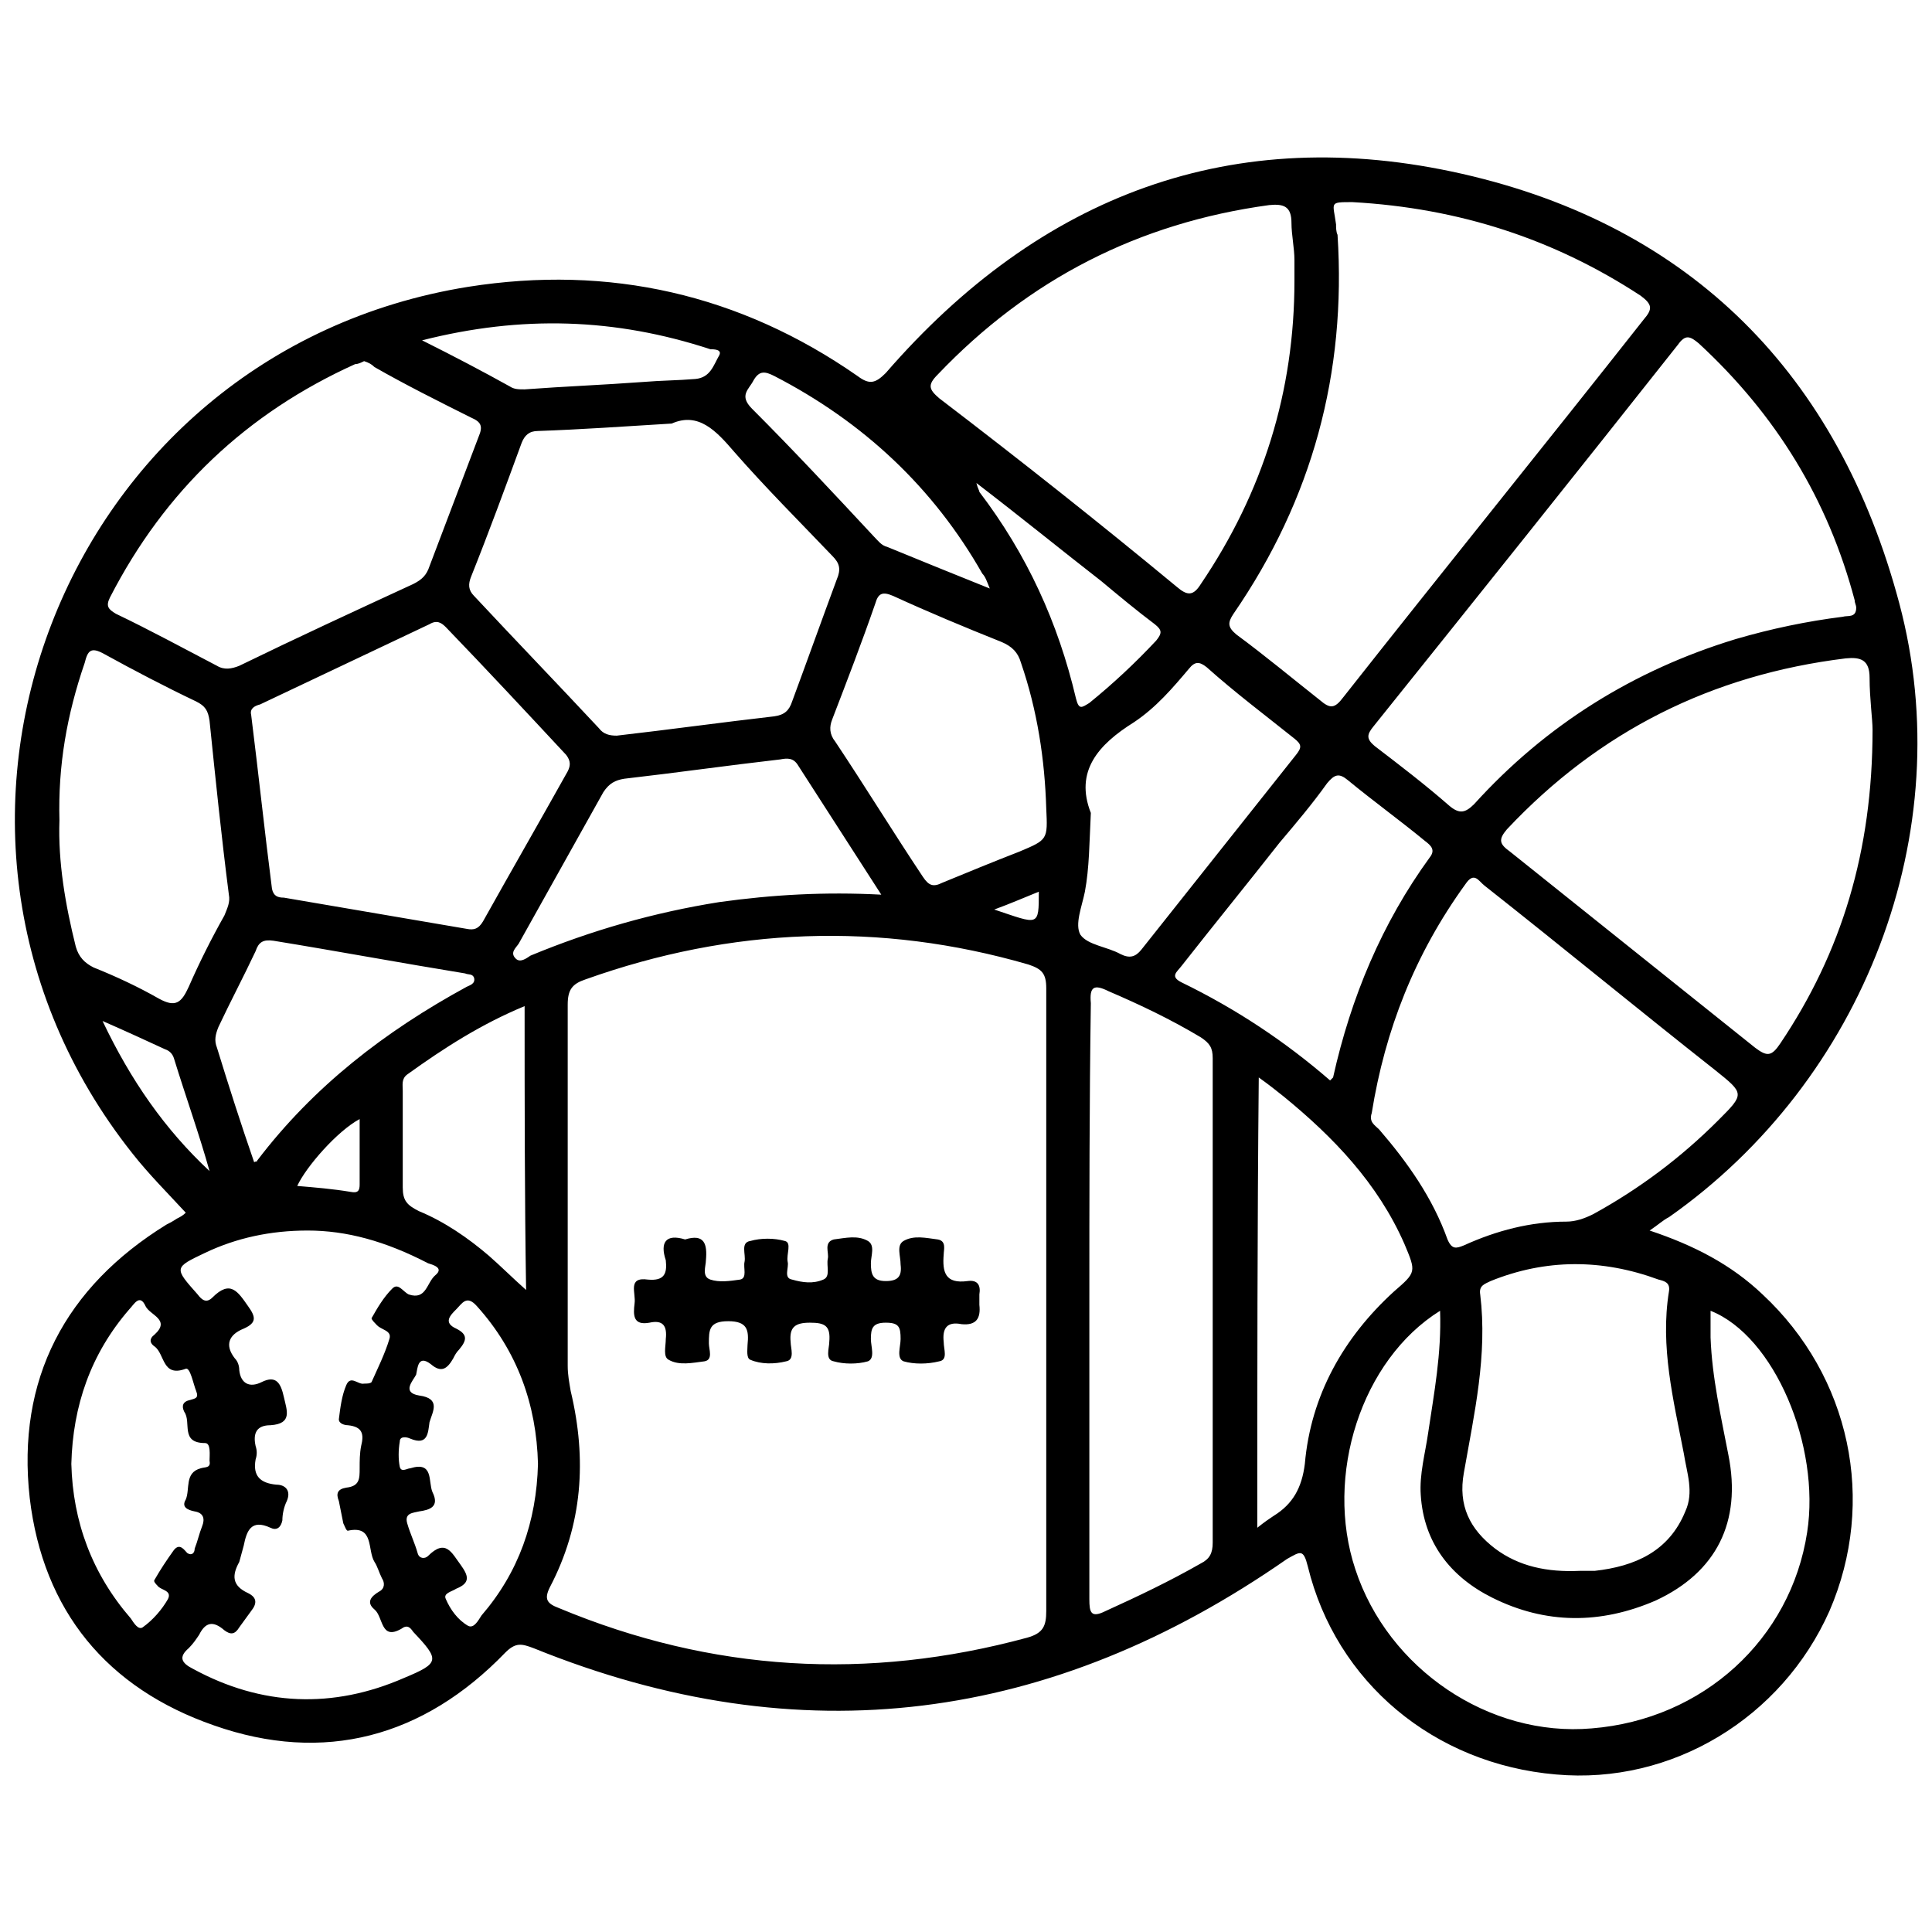 
    <svg
      width="0.5em"
      height="0.5em"
      fill="currentColor"
      viewBox="0 0 130 130"
      xmlns="http://www.w3.org/2000/svg"
    >
      <path
        d="M111,82.8c3,1,5.5,2.3,7.6,4.3c5.9,5.5,7.7,13.9,4.5,21.3c-3.2,7.2-10.6,11.7-18.4,11c-8.2-0.7-14.8-6.2-16.7-14
		c-0.3-1.2-0.5-1-1.4-0.5c-15.8,11-32.7,13.3-50.7,6c-0.8-0.3-1.2-0.4-1.9,0.3c-5.5,5.7-12.2,7.5-19.6,4.9
		c-7.2-2.5-11.5-7.7-12.4-15.3c-0.9-8,2.4-14.2,9.2-18.4c0.2-0.1,0.4-0.2,0.7-0.4c0.2-0.1,0.4-0.2,0.6-0.4c-1.2-1.3-2.5-2.6-3.6-4
		C-8.3,55.9,4.1,23.7,31.5,19.3c9.5-1.5,18.3,0.5,26.2,6c0.8,0.6,1.2,0.5,1.9-0.2C70,13.1,83,8.2,98.4,11.7
		c15.4,3.5,25.3,13.5,29.4,28.9c4.1,15.4-2.4,32.1-15.5,41.3C111.9,82.1,111.6,82.4,111,82.8z M70.4,87.6c0-7,0-14.1,0-21.1
		c0-1-0.3-1.3-1.2-1.6c-10-2.9-20-2.5-29.8,1c-0.9,0.3-1.2,0.7-1.2,1.7c0,8.1,0,16.2,0,24.3c0,0.6,0.1,1.1,0.2,1.7
		c1.1,4.6,0.8,9-1.4,13.2c-0.4,0.8-0.2,1.1,0.6,1.4c10.3,4.3,20.8,4.9,31.5,2c1.1-0.3,1.3-0.8,1.3-1.8
		C70.4,101.5,70.4,94.6,70.4,87.6z M91,13.6c-1.6,0-1.3,0-1.1,1.5c0,0.2,0,0.5,0.1,0.7c0.6,9.3-1.7,17.8-7,25.5
		c-0.4,0.6-0.4,0.9,0.2,1.4c1.9,1.4,3.7,2.9,5.6,4.4c0.7,0.6,1,0.6,1.6-0.2c6.7-8.5,13.5-16.9,20.2-25.4c0.6-0.7,0.6-1-0.2-1.6
		C104.6,16.1,98.2,14,91,13.6z M124.9,40.9c0-0.2-0.1-0.3-0.1-0.5c-1.8-6.8-5.3-12.5-10.5-17.3c-0.6-0.5-0.9-0.6-1.4,0.1
		c-6.8,8.6-13.6,17.1-20.5,25.7c-0.4,0.5-0.5,0.8,0.1,1.3c1.7,1.3,3.4,2.6,5,4c0.7,0.6,1.1,0.5,1.7-0.1c4.8-5.3,10.7-9,17.6-11.1
		c2.4-0.7,4.8-1.2,7.2-1.5C124.3,41.4,124.9,41.6,124.9,40.9z M126,49.1c0-0.7-0.2-2.1-0.2-3.5c0-1.2-0.6-1.4-1.6-1.3
		c-9,1.1-16.6,4.9-22.8,11.5c-0.6,0.7-0.5,1,0.2,1.5c5.5,4.4,11,8.8,16.5,13.2c0.8,0.6,1.1,0.6,1.7-0.3
		C123.9,64.1,126,57.3,126,49.1z M45.2,28.5c-3.3,0.2-6.1,0.4-9,0.5c-0.6,0-0.9,0.3-1.1,0.8c-1.1,3-2.2,6-3.4,9
		c-0.2,0.5-0.2,0.9,0.2,1.3c2.8,3,5.6,5.9,8.4,8.9c0.3,0.4,0.7,0.5,1.2,0.5c3.5-0.4,7.1-0.9,10.6-1.3c0.7-0.1,1-0.4,1.2-1
		c1-2.7,2-5.5,3-8.2c0.3-0.7,0.2-1.1-0.3-1.6c-2.2-2.3-4.5-4.6-6.6-7C48.2,29,47,27.7,45.2,28.5z M87.1,18.9c0-0.5,0-0.9,0-1.4
		c0-0.8-0.2-1.7-0.2-2.5c0-1.1-0.5-1.3-1.5-1.2c-8.8,1.2-16.2,5-22.3,11.4c-0.7,0.7-0.6,1,0.1,1.6C68.7,31,74,35.2,79.2,39.5
		c0.7,0.6,1.1,0.6,1.6-0.2C85,33.1,87.1,26.3,87.1,18.9z M96.9,88.2c-5.3,3.3-7.8,11.1-5.7,17.4c2.2,6.7,9,11.3,15.9,10.7
		c7.5-0.6,13.4-6,14.5-13.2c0.9-5.8-2.2-13.2-6.5-14.9c0,0.6,0,1.2,0,1.8c0.1,2.7,0.7,5.3,1.2,7.9c0.9,4.5-0.8,7.9-4.9,9.8
		c-3.7,1.6-7.4,1.6-11-0.2c-2.8-1.4-4.6-3.7-4.8-6.9c-0.1-1.4,0.3-2.8,0.5-4.2C96.5,93.7,97,91.1,96.9,88.2z M92.3,74.9
		c-0.2,0.6,0.2,0.8,0.5,1.1c1.9,2.2,3.6,4.6,4.6,7.4c0.3,0.7,0.6,0.6,1.1,0.4c2.2-1,4.5-1.6,6.9-1.6c0.6,0,1.2-0.2,1.8-0.5
		c3.1-1.7,5.9-3.8,8.4-6.3c1.8-1.8,1.8-1.8-0.2-3.4c-5.2-4.1-10.3-8.3-15.5-12.4c-0.4-0.3-0.7-1-1.3-0.1
		C95.2,64.2,93.2,69.3,92.3,74.9z M73.3,87.5c0,6.7,0,13.4,0,20.1c0,0.9,0.1,1.3,1.1,0.8c2.2-1,4.3-2,6.4-3.2
		c0.6-0.3,0.8-0.7,0.8-1.4c0-10.9,0-21.7,0-32.6c0-0.7-0.2-1-0.8-1.4c-2-1.2-4.1-2.2-6.2-3.1c-1-0.5-1.3-0.3-1.2,0.8
		C73.3,74.3,73.3,80.9,73.3,87.5z M16.9,48.1c0.5,4,0.9,7.8,1.4,11.7c0.1,0.5,0.4,0.6,0.8,0.6c4.1,0.7,8.2,1.4,12.3,2.1
		c0.5,0.1,0.8,0,1.1-0.5c1.9-3.4,3.8-6.7,5.7-10.1c0.2-0.4,0.2-0.7-0.1-1.1c-2.7-2.9-5.4-5.8-8.1-8.6c-0.3-0.3-0.6-0.5-1.1-0.2
		c-3.8,1.8-7.6,3.6-11.4,5.4C17.1,47.5,16.8,47.7,16.9,48.1z M24.5,24.3c-0.2,0.1-0.4,0.2-0.6,0.2C16.6,27.8,11.1,33,7.4,40.2
		c-0.3,0.6-0.1,0.8,0.4,1.1c2.3,1.1,4.5,2.3,6.8,3.5c0.5,0.3,1,0.2,1.5,0c3.9-1.9,7.8-3.7,11.7-5.5c0.6-0.3,0.9-0.6,1.1-1.2
		c1.1-2.9,2.2-5.8,3.3-8.7c0.3-0.7,0.2-1-0.5-1.3c-2.2-1.1-4.4-2.2-6.5-3.4C25,24.5,24.8,24.4,24.5,24.3z M20.7,82.8
		c-2.5,0-4.8,0.5-6.9,1.5c-2.1,1-2.1,1-0.5,2.8c0.3,0.4,0.6,0.6,1,0.2c1.2-1.2,1.7-0.4,2.4,0.6c0.5,0.7,0.6,1.1-0.3,1.5
		c-1,0.4-1.3,1.1-0.6,2c0.2,0.2,0.3,0.5,0.3,0.8c0.1,0.9,0.7,1.2,1.5,0.8c1-0.5,1.3,0.1,1.5,1c0.2,0.9,0.6,1.8-0.9,1.9
		c-0.9,0-1.2,0.5-1,1.4c0.1,0.3,0.1,0.6,0,0.9c-0.2,1.1,0.3,1.6,1.4,1.7c0.6,0,1,0.4,0.7,1.1c-0.2,0.4-0.3,0.9-0.3,1.3
		c-0.1,0.5-0.4,0.7-0.8,0.5c-1.3-0.6-1.6,0.2-1.8,1.2c-0.1,0.4-0.2,0.7-0.3,1.1c-0.5,0.9-0.5,1.6,0.6,2.1c0.6,0.3,0.6,0.7,0.2,1.2
		c-0.3,0.4-0.5,0.7-0.8,1.1c-0.3,0.5-0.6,0.5-1,0.2c-0.8-0.7-1.3-0.5-1.7,0.3c-0.2,0.3-0.4,0.6-0.7,0.9c-0.7,0.6-0.5,1,0.3,1.4
		c4.6,2.5,9.4,2.7,14.2,0.6c2.4-1,2.4-1.2,0.6-3.1c-0.2-0.3-0.4-0.5-0.8-0.2c-1.4,0.8-1.2-0.8-1.8-1.3c-0.6-0.5-0.2-0.9,0.3-1.2
		c0.4-0.2,0.4-0.6,0.2-0.9c-0.2-0.4-0.3-0.8-0.5-1.1c-0.5-0.8,0-2.5-1.8-2.1c-0.1,0-0.2-0.3-0.3-0.5c-0.1-0.5-0.2-1-0.3-1.5
		c-0.2-0.5-0.1-0.8,0.5-0.9c0.9-0.1,0.9-0.6,0.9-1.3c0-0.5,0-1,0.1-1.5c0.2-0.8,0.1-1.3-0.9-1.4c-0.2,0-0.6-0.1-0.6-0.4
		c0.1-0.8,0.2-1.6,0.5-2.3c0.3-0.7,0.8,0,1.2-0.1c0.2,0,0.4,0,0.5-0.1c0.4-0.9,0.9-1.9,1.2-2.9c0.2-0.6-0.6-0.6-0.9-1
		c-0.1-0.1-0.3-0.3-0.3-0.4c0.4-0.7,0.8-1.4,1.4-2c0.4-0.4,0.7,0.2,1.1,0.4c1.2,0.4,1.2-0.8,1.8-1.3c0.6-0.5-0.2-0.7-0.5-0.8
		C25.9,83.5,23.3,82.8,20.7,82.8z M106.3,105.7c0.2,0,0.6,0,1,0c2.7-0.3,5-1.3,6.1-4c0.6-1.3,0.1-2.6-0.1-3.9
		c-0.7-3.6-1.6-7.2-1-10.9c0.1-0.6-0.3-0.7-0.7-0.8c-3.8-1.4-7.6-1.4-11.3,0.1c-0.4,0.2-0.8,0.3-0.7,0.9c0.5,4.1-0.4,8-1.1,12
		c-0.4,2.2,0.4,3.8,2.1,5.1C102.2,105.4,104.1,105.8,106.3,105.7z M4,55.2c-0.1,2.8,0.4,5.7,1.1,8.5c0.2,0.7,0.6,1.1,1.2,1.4
		c1.5,0.6,3,1.3,4.4,2.1c1.1,0.6,1.5,0.3,2-0.8c0.7-1.6,1.5-3.2,2.4-4.8c0.2-0.5,0.4-0.9,0.3-1.4c-0.5-3.9-0.9-7.8-1.3-11.7
		c-0.1-0.7-0.3-1-0.9-1.3c-2.1-1-4.2-2.1-6.2-3.2c-0.9-0.5-1.1-0.2-1.3,0.6C4.5,48.1,3.9,51.5,4,55.2z M70.4,54.4
		c-0.1-3.3-0.6-6.6-1.7-9.8c-0.2-0.7-0.6-1.1-1.3-1.4c-2.5-1-4.9-2-7.3-3.1c-0.7-0.3-1-0.2-1.2,0.5c-0.9,2.6-1.9,5.2-2.9,7.8
		c-0.2,0.5-0.2,1,0.2,1.5c2,3,3.9,6.1,5.9,9.1c0.4,0.6,0.7,0.7,1.3,0.4c1.7-0.7,3.4-1.4,5.2-2.1C70.5,56.5,70.5,56.5,70.4,54.4z
		M59.3,60.2c-2-3.1-3.8-5.9-5.6-8.7c-0.3-0.5-0.7-0.5-1.2-0.4c-3.5,0.4-7,0.9-10.5,1.3c-0.6,0.1-1,0.3-1.4,0.9
		c-1.9,3.4-3.8,6.8-5.7,10.2c-0.2,0.3-0.6,0.6-0.2,1c0.3,0.3,0.7,0,1-0.2c4.1-1.7,8.3-2.9,12.7-3.6C52,60.2,55.5,60,59.3,60.2z
		M84.6,102.8c0.5-0.4,0.8-0.6,1.1-0.8c1.3-0.8,1.9-1.9,2.1-3.5c0.4-4.6,2.6-8.5,6-11.6c1.5-1.3,1.5-1.3,0.7-3.2
		c-1.8-4.1-4.8-7.2-8.1-9.9c-0.5-0.4-1-0.8-1.7-1.3C84.6,82.7,84.6,92.6,84.6,102.8z M89.5,72.7c0.1-0.1,0.2-0.2,0.2-0.2
		c1.2-5.4,3.3-10.4,6.5-14.8c0.4-0.5,0.1-0.8-0.3-1.1c-1.7-1.4-3.5-2.7-5.2-4.1c-0.6-0.5-0.9-0.4-1.4,0.2c-1,1.4-2.1,2.7-3.2,4
		c-2.2,2.8-4.4,5.5-6.6,8.3c-0.3,0.4-0.8,0.7,0,1.1C83.2,67.9,86.5,70.1,89.5,72.7z M73.4,54.7c-0.1,2-0.1,3.7-0.4,5.3
		c-0.2,1-0.7,2.2-0.3,2.9c0.5,0.7,1.8,0.8,2.7,1.3c0.6,0.3,1,0.2,1.4-0.3c3.5-4.4,6.9-8.7,10.4-13.1c0.4-0.5,0.4-0.7-0.1-1.1
		c-2-1.6-4-3.1-5.9-4.8c-0.5-0.4-0.8-0.4-1.2,0.1c-1.1,1.3-2.2,2.6-3.7,3.6C73.9,50.1,72.3,51.9,73.4,54.7z M4.8,98.5
		c0.1,3.9,1.4,7.4,4,10.4c0.2,0.3,0.5,0.8,0.8,0.6c0.7-0.5,1.3-1.2,1.7-1.9c0.3-0.6-0.5-0.6-0.7-0.9c-0.1-0.1-0.3-0.3-0.2-0.4
		c0.4-0.7,0.8-1.3,1.3-2c0.4-0.5,0.7,0,0.9,0.2c0.3,0.2,0.5,0,0.5-0.3c0.2-0.5,0.3-1,0.5-1.5c0.2-0.5,0.1-0.9-0.5-1
		c-0.5-0.1-0.9-0.3-0.6-0.8c0.3-0.7-0.1-1.8,1-2.1c0.3-0.1,0.7,0,0.6-0.5c0-0.4,0.1-1.2-0.3-1.2c-1.7,0-0.9-1.4-1.4-2.1
		c-0.2-0.4-0.1-0.7,0.4-0.8c0.3-0.1,0.6-0.1,0.4-0.6c-0.2-0.5-0.4-1.6-0.7-1.5c-1.6,0.6-1.4-1-2.1-1.5c-0.3-0.2-0.4-0.5,0-0.8
		c1.1-1-0.3-1.3-0.6-1.9C9.4,87,9,87.8,8.7,88.1C6.1,91.1,4.9,94.6,4.8,98.5z M17.1,78.2c0.2-0.1,0.2,0,0.2-0.1
		c3.8-5,8.6-8.7,14.1-11.7c0.2-0.1,0.6-0.2,0.5-0.6c-0.1-0.3-0.4-0.2-0.6-0.3c-4.3-0.7-8.6-1.5-12.9-2.2c-0.7-0.1-1,0.1-1.2,0.7
		c-0.8,1.7-1.7,3.4-2.5,5.1c-0.2,0.5-0.3,0.9-0.1,1.4C15.4,73.1,16.2,75.6,17.1,78.2z M36.2,98.5c-0.1-4-1.4-7.6-4.1-10.6
		c-0.7-0.8-1-0.2-1.4,0.2c-0.4,0.4-0.9,0.9,0,1.3c0.8,0.4,0.7,0.8,0.2,1.4c-0.2,0.2-0.3,0.4-0.4,0.6c-0.4,0.7-0.8,1-1.5,0.4
		c-0.9-0.7-0.9,0.3-1,0.7c-0.2,0.4-1,1.2,0.2,1.4c1.5,0.2,0.9,1.1,0.7,1.8c-0.1,0.7-0.1,1.6-1.3,1.1c-0.2-0.1-0.7-0.2-0.7,0.2
		c-0.1,0.6-0.1,1.2,0,1.7c0.1,0.4,0.5,0.1,0.7,0.1c1.6-0.5,1.2,0.9,1.5,1.6c0.5,1-0.2,1.2-0.9,1.3c-0.4,0.1-1,0.1-0.8,0.8
		c0.2,0.7,0.5,1.3,0.7,2c0.1,0.4,0.5,0.4,0.7,0.2c1.2-1.2,1.6-0.2,2.2,0.6c0.5,0.7,0.7,1.2-0.3,1.6c-0.3,0.2-0.9,0.3-0.7,0.7
		c0.3,0.7,0.8,1.4,1.5,1.8c0.4,0.2,0.7-0.4,0.9-0.7C34.9,105.8,36.1,102.4,36.2,98.5z M35.3,67.7c-2.9,1.2-5.4,2.8-7.9,4.6
		c-0.4,0.3-0.3,0.7-0.3,1.1c0,2.2,0,4.3,0,6.5c0,0.9,0.3,1.2,1.1,1.6c1.7,0.7,3.3,1.8,4.7,3c0.8,0.7,1.6,1.5,2.5,2.3
		C35.3,80.5,35.3,74.2,35.3,67.7z M66.6,39.6c-0.2-0.5-0.3-0.8-0.5-1c-3.3-5.8-8-10.2-14-13.3c-0.6-0.3-1-0.4-1.4,0.3
		c-0.3,0.6-1,1-0.1,1.9c2.8,2.8,5.5,5.7,8.2,8.6c0.3,0.3,0.5,0.6,0.9,0.7C61.9,37.7,64.1,38.6,66.6,39.6z M28.4,22.9
		c2.2,1.1,4.1,2.1,5.9,3.1c0.3,0.2,0.6,0.2,1,0.2c2.7-0.2,5.3-0.3,8-0.5c1.2-0.1,2.3-0.1,3.5-0.2c1-0.1,1.2-0.9,1.6-1.6
		c0.2-0.4-0.4-0.4-0.6-0.4C41.4,21.4,35.1,21.2,28.4,22.9z M65.7,32.5c0.1,0.4,0.2,0.5,0.2,0.6c3.2,4.2,5.3,8.8,6.5,13.9
		c0.2,0.8,0.4,0.6,0.9,0.3c1.6-1.3,3.1-2.7,4.5-4.2c0.4-0.5,0.4-0.7-0.1-1.1c-1.2-0.9-2.4-1.9-3.6-2.9C71.4,37,68.7,34.8,65.7,32.5z
		M6.9,68.7c1.9,4,4.2,7.3,7.2,10.1c-0.7-2.5-1.6-5-2.4-7.6c-0.1-0.3-0.3-0.5-0.6-0.6C9.8,70,8.5,69.4,6.9,68.7z M20,79.8
		c1.2,0.1,2.4,0.2,3.6,0.4c0.5,0.1,0.6-0.1,0.6-0.5c0-1.4,0-2.9,0-4.4C22.7,76.1,20.6,78.5,20,79.8z M69.9,60c-1,0.4-1.9,0.8-3,1.2
		C69.9,62.2,69.9,62.4,69.9,60z"
      />
      <path
        d="M46.1,83.4c1.3-0.4,1.5,0.3,1.4,1.4c0,0.4-0.3,1.1,0.3,1.3c0.6,0.2,1.3,0.1,2,0c0.5-0.1,0.2-0.8,0.3-1.2
		c0.1-0.5-0.3-1.3,0.4-1.4c0.7-0.2,1.6-0.2,2.3,0c0.5,0.1,0.1,0.9,0.2,1.4c0.1,0.4-0.3,1.1,0.3,1.2c0.7,0.2,1.4,0.3,2.1,0
		c0.5-0.2,0.2-0.9,0.3-1.4c0.1-0.4-0.3-1.1,0.4-1.3c0.8-0.1,1.6-0.3,2.3,0.1c0.5,0.3,0.2,1,0.2,1.5c0,0.7,0.1,1.2,1,1.2
		c0.8,0,1.1-0.3,1-1.1c0-0.6-0.3-1.3,0.2-1.6c0.7-0.4,1.5-0.2,2.3-0.1c0.6,0.1,0.4,0.7,0.4,1c-0.1,1.2,0.1,2,1.6,1.8
		c0.7-0.1,0.9,0.3,0.8,0.9c0,0.2,0,0.5,0,0.7c0.1,0.9-0.2,1.4-1.2,1.3c-1-0.2-1.3,0.3-1.2,1.2c0,0.5,0.3,1.2-0.3,1.3
		c-0.8,0.2-1.7,0.2-2.4,0c-0.5-0.2-0.2-1-0.2-1.5c0-0.8-0.1-1.1-1-1.1c-0.9,0-1,0.4-1,1.1c0,0.5,0.3,1.3-0.2,1.5
		c-0.7,0.2-1.6,0.2-2.3,0c-0.6-0.1-0.3-0.9-0.3-1.3c0.1-1.1-0.3-1.3-1.3-1.3c-1,0-1.4,0.3-1.3,1.3c0,0.4,0.3,1.2-0.3,1.3
		c-0.8,0.2-1.7,0.2-2.4-0.1c-0.3-0.1-0.2-0.7-0.2-1c0.1-1,0-1.6-1.3-1.6c-1.3,0-1.3,0.6-1.3,1.5c0,0.4,0.3,1.1-0.3,1.2
		c-0.8,0.1-1.7,0.3-2.4-0.1c-0.4-0.2-0.2-0.9-0.2-1.4c0.1-0.9-0.2-1.3-1.1-1.1c-1.1,0.2-1.1-0.5-1-1.3c0.1-0.7-0.5-1.8,0.9-1.6
		c1.1,0.1,1.3-0.4,1.2-1.3C44.4,83.6,44.8,83,46.1,83.4z"
      />
    </svg>